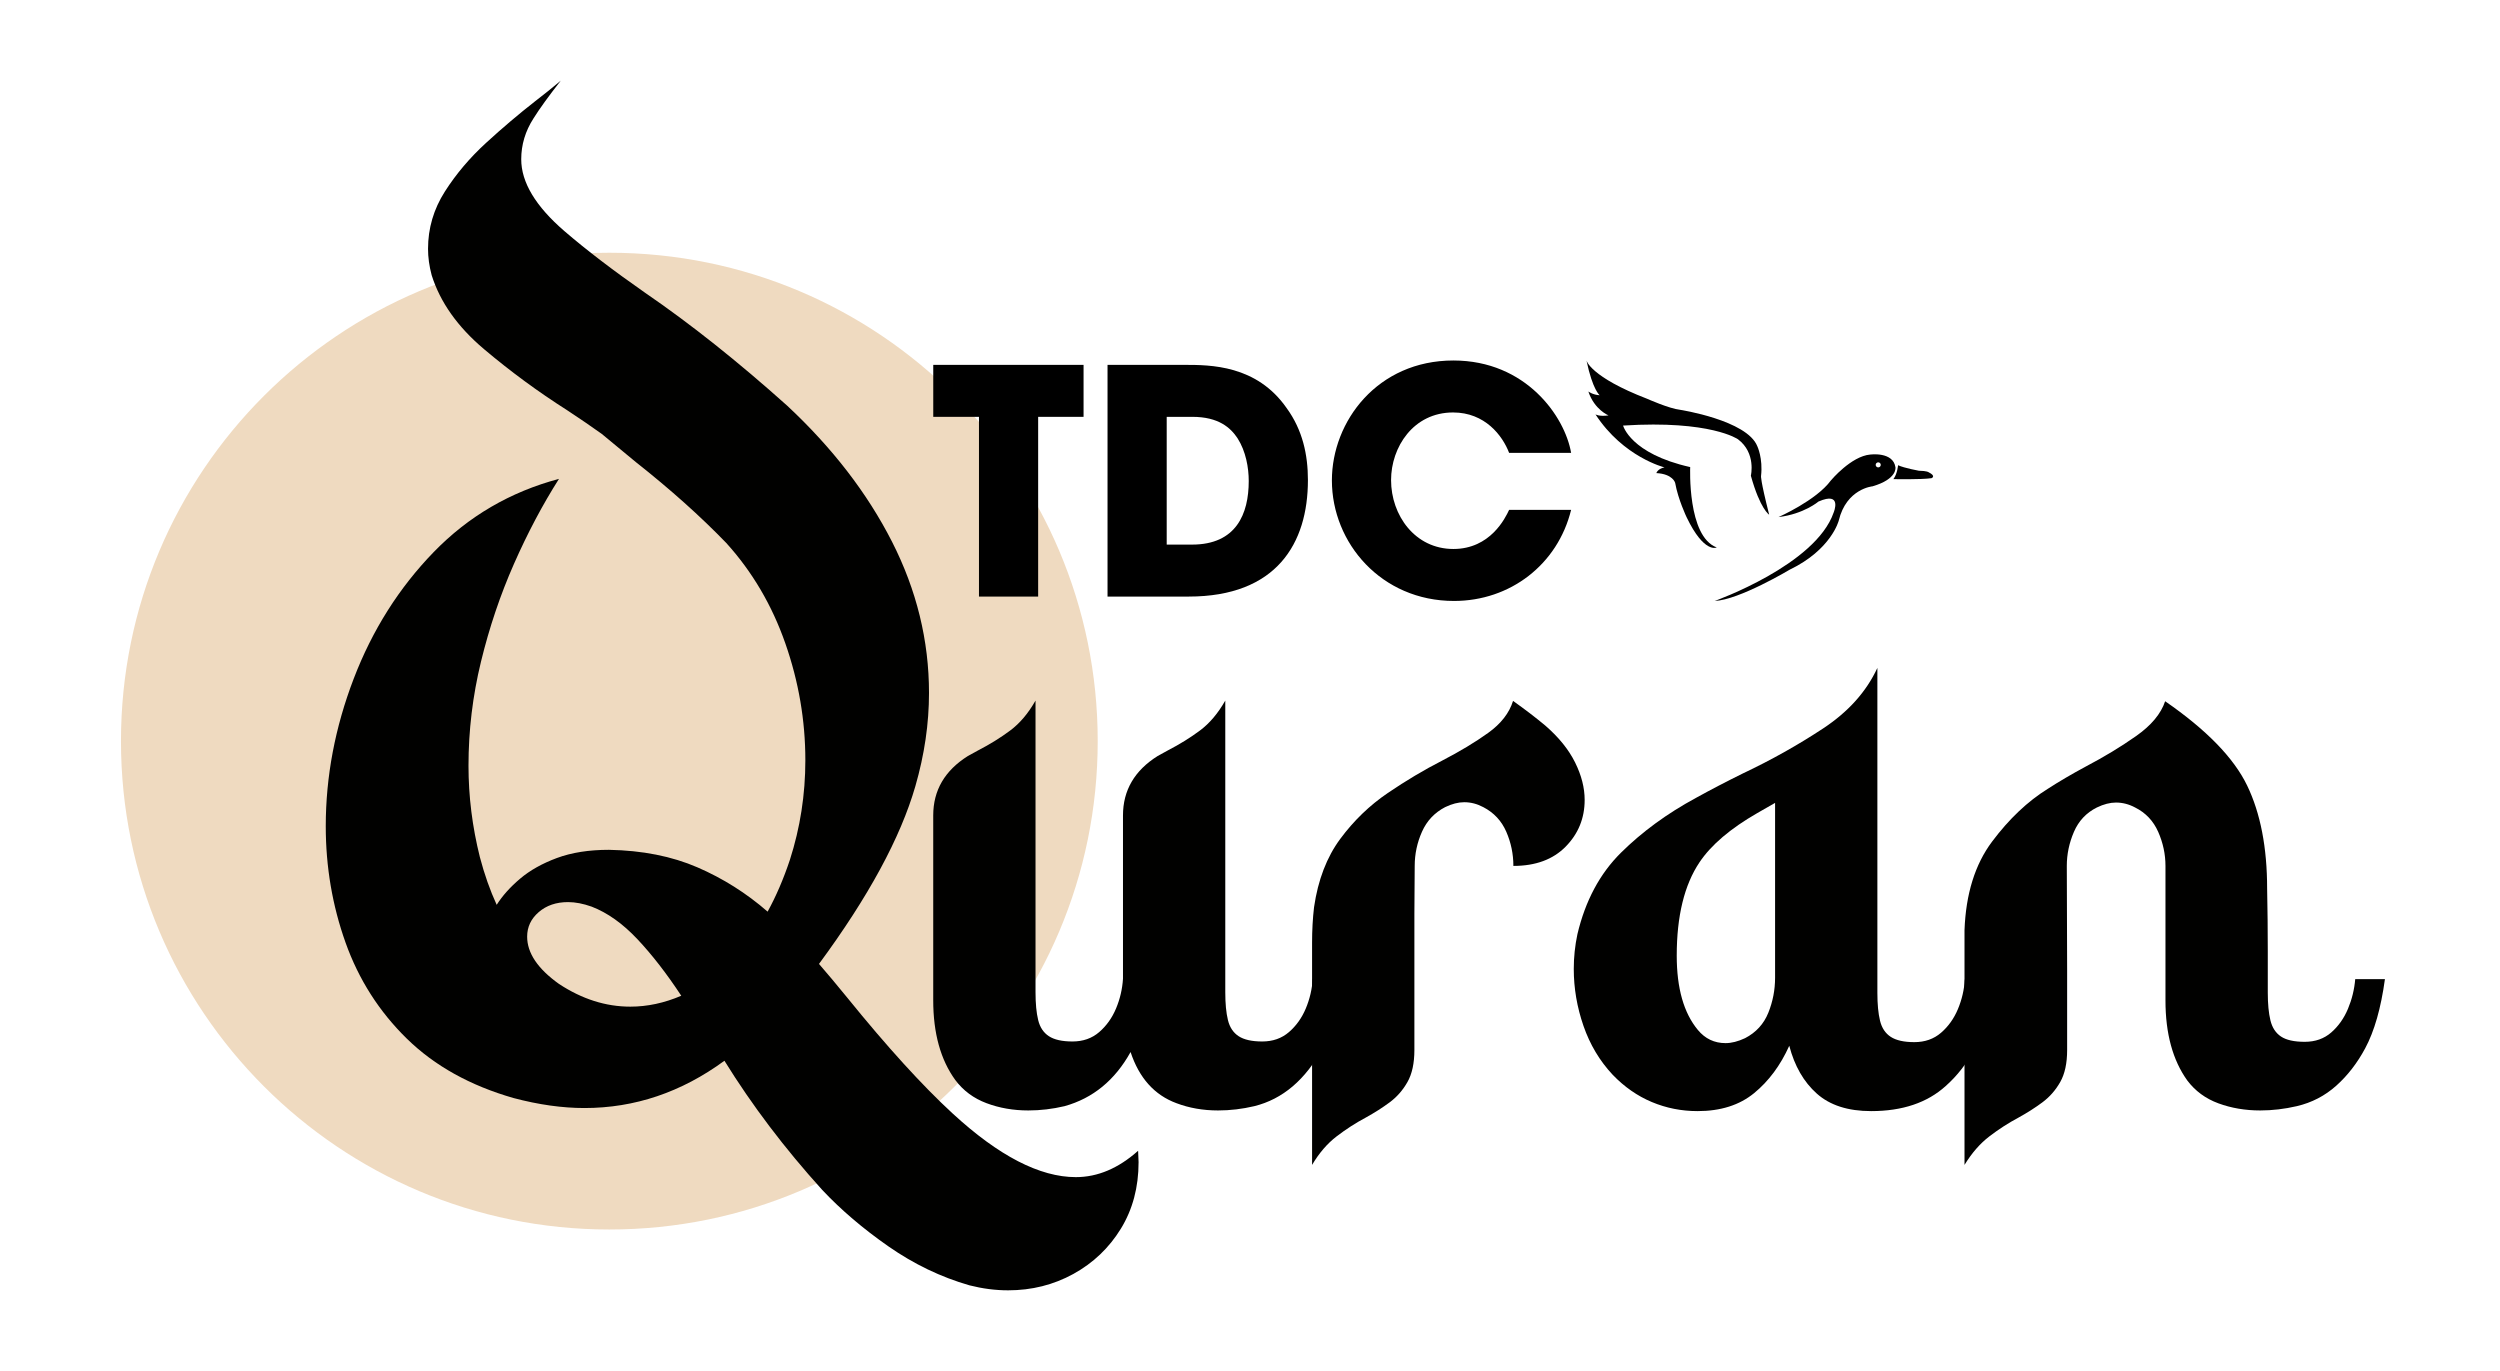 <svg width="248" height="136" viewBox="0 0 248 136" fill="none" xmlns="http://www.w3.org/2000/svg">
<path d="M108.893 73.519C108.893 100.276 87.203 121.967 60.446 121.967C33.69 121.967 12 100.276 12 73.519C12 46.763 33.69 25.072 60.446 25.072C87.203 25.072 108.893 46.763 108.893 73.519Z" fill="#EFDAC0"/>
<path d="M120.828 110.157C119.344 110.157 117.969 109.916 116.703 109.436C114.521 108.629 113.004 106.937 112.153 104.362C110.603 107.156 108.421 108.946 105.606 109.731C104.405 110.015 103.204 110.157 102.004 110.157C100.52 110.157 99.14 109.916 97.863 109.436C96.586 108.957 95.555 108.192 94.77 107.144C93.307 105.137 92.576 102.497 92.576 99.222V80.889C92.576 78.402 93.722 76.438 96.013 74.997L97.028 74.44C98.207 73.83 99.271 73.17 100.22 72.46C101.17 71.751 102.004 70.764 102.724 69.498V98.437C102.724 99.55 102.811 100.466 102.986 101.186C103.16 101.907 103.515 102.442 104.05 102.791C104.585 103.141 105.365 103.315 106.391 103.315C107.439 103.315 108.323 103.004 109.042 102.382C109.762 101.759 110.319 100.979 110.712 100.04C111.105 99.103 111.334 98.121 111.4 97.095V80.889C111.4 78.402 112.546 76.438 114.837 74.997L115.852 74.44C117.03 73.83 118.095 73.17 119.044 72.46C119.993 71.751 120.828 70.764 121.548 69.498V98.437C121.548 99.55 121.635 100.466 121.81 101.186C121.984 101.907 122.339 102.442 122.873 102.791C123.408 103.141 124.189 103.315 125.215 103.315C126.263 103.315 127.146 103.004 127.866 102.382C128.586 101.759 129.143 100.979 129.536 100.04C129.928 99.103 130.158 98.121 130.223 97.095H133.17C132.82 99.975 132.166 102.267 131.206 103.969C129.503 107.111 127.244 109.033 124.429 109.731C123.228 110.015 122.028 110.157 120.828 110.157Z" fill="#010100"/>
<path d="M140.307 104.166C140.307 105.475 140.077 106.534 139.618 107.341C139.16 108.149 138.571 108.821 137.851 109.355C137.13 109.889 136.334 110.397 135.461 110.877C134.479 111.4 133.524 112.017 132.596 112.726C131.669 113.435 130.856 114.38 130.158 115.559V93.526C130.158 92.282 130.223 91.104 130.354 89.991C130.747 87.285 131.614 85.026 132.956 83.214C134.299 81.403 135.87 79.887 137.671 78.664C139.471 77.442 141.267 76.372 143.056 75.456C144.824 74.539 146.346 73.622 147.623 72.705C148.899 71.789 149.723 70.731 150.094 69.53C151.294 70.381 152.364 71.199 153.303 71.986C154.634 73.142 155.616 74.358 156.249 75.635C156.882 76.912 157.198 78.152 157.198 79.351C157.198 81.163 156.57 82.707 155.316 83.984C154.061 85.26 152.331 85.899 150.127 85.899C150.127 84.72 149.893 83.591 149.424 82.51C148.954 81.43 148.196 80.617 147.149 80.071C146.537 79.744 145.904 79.58 145.249 79.58C144.66 79.58 144.027 79.744 143.351 80.071C142.304 80.617 141.539 81.43 141.06 82.51C140.579 83.591 140.339 84.72 140.339 85.899L140.307 90.645V104.166Z" fill="#010100"/>
<path d="M171.177 103.478C171.766 103.478 172.41 103.315 173.109 102.987C174.2 102.42 174.969 101.58 175.417 100.466C175.864 99.353 176.088 98.197 176.088 96.996V79.646L174.319 80.66C171.657 82.189 169.748 83.815 168.591 85.538C167.085 87.786 166.332 90.874 166.332 94.803C166.332 98.033 167.03 100.488 168.427 102.169C169.148 103.042 170.064 103.478 171.177 103.478ZM185.614 110.222C183.323 110.222 181.528 109.644 180.229 108.487C178.93 107.33 178.019 105.748 177.495 103.74C176.622 105.683 175.46 107.248 174.009 108.438C172.557 109.628 170.686 110.222 168.394 110.222C166.801 110.222 165.29 109.921 163.861 109.322C162.431 108.722 161.137 107.822 159.981 106.62C158.693 105.246 157.728 103.631 157.084 101.776C156.44 99.921 156.118 98.033 156.118 96.112C156.118 94.956 156.238 93.809 156.479 92.675C157.264 89.358 158.704 86.663 160.799 84.589C162.895 82.516 165.371 80.704 168.231 79.155C169.693 78.348 171.243 77.539 172.879 76.732C175.695 75.401 178.352 73.911 180.85 72.264C183.35 70.616 185.145 68.614 186.236 66.256V98.502C186.236 99.615 186.323 100.532 186.498 101.252C186.672 101.972 187.026 102.507 187.562 102.856C188.097 103.205 188.877 103.38 189.903 103.38C190.95 103.38 191.834 103.069 192.554 102.447C193.274 101.825 193.831 101.045 194.224 100.106C194.617 99.168 194.846 98.186 194.912 97.16H197.858C197.509 100.04 196.854 102.332 195.894 104.034C195.108 105.497 194.147 106.73 193.013 107.734C191.179 109.393 188.713 110.222 185.614 110.222Z" fill="#010100"/>
<path d="M205.06 104.166C205.06 105.475 204.831 106.534 204.372 107.341C203.913 108.149 203.324 108.821 202.604 109.355C201.884 109.889 201.088 110.397 200.215 110.877C199.233 111.4 198.278 112.017 197.35 112.726C196.422 113.435 195.599 114.38 194.879 115.559V92.282C195.01 88.681 195.92 85.751 197.611 83.492C199.303 81.233 201.153 79.482 203.161 78.238C204.274 77.518 205.54 76.776 206.959 76.013C208.748 75.073 210.396 74.075 211.902 73.016C213.408 71.958 214.367 70.807 214.782 69.563C218.886 72.401 221.597 75.188 222.918 77.927C224.238 80.666 224.899 84.077 224.899 88.157C224.942 90.209 224.964 92.272 224.964 94.344V98.47C224.964 99.582 225.051 100.499 225.226 101.219C225.401 101.94 225.75 102.475 226.274 102.823C226.797 103.174 227.583 103.348 228.63 103.348C229.678 103.348 230.556 103.037 231.266 102.415C231.975 101.793 232.526 101.012 232.919 100.073C233.312 99.135 233.552 98.153 233.639 97.127H236.585C236.192 100.008 235.537 102.3 234.621 104.002C233.835 105.464 232.88 106.697 231.757 107.701C230.633 108.706 229.328 109.383 227.844 109.731C226.622 110.015 225.411 110.157 224.211 110.157C222.726 110.157 221.346 109.922 220.07 109.453C218.793 108.984 217.762 108.225 216.975 107.177C215.536 105.17 214.815 102.53 214.815 99.255V85.899C214.815 84.742 214.575 83.618 214.096 82.527C213.615 81.435 212.851 80.627 211.804 80.104C211.192 79.776 210.559 79.613 209.904 79.613C209.315 79.613 208.682 79.776 208.006 80.104C206.959 80.627 206.2 81.435 205.731 82.527C205.262 83.618 205.027 84.742 205.027 85.899L205.06 96.244V104.166Z" fill="#010100"/>
<path d="M62.529 99.86C64.213 99.86 65.896 99.5 67.581 98.778C66.137 96.584 64.686 94.712 63.228 93.163C61.77 91.616 60.259 90.542 58.696 89.94C57.855 89.64 57.073 89.488 56.351 89.488C55.179 89.488 54.209 89.819 53.443 90.481C52.676 91.142 52.293 91.954 52.293 92.916C52.293 94.54 53.344 96.103 55.45 97.605C57.734 99.11 60.094 99.86 62.529 99.86ZM100.004 128C98.741 128 97.463 127.834 96.171 127.505C93.344 126.692 90.669 125.407 88.144 123.649C85.618 121.89 83.423 120.019 81.56 118.034C77.831 113.914 74.6 109.646 71.864 105.226C67.595 108.353 62.965 109.917 57.975 109.917C55.78 109.917 53.435 109.586 50.94 108.925C46.64 107.691 43.116 105.731 40.364 103.04C37.614 100.35 35.585 97.17 34.277 93.502C32.97 89.834 32.315 85.987 32.315 81.957C32.315 77.027 33.24 72.149 35.089 67.323C36.938 62.498 39.583 58.312 43.025 54.764C46.468 51.218 50.608 48.797 55.45 47.504C53.826 50.06 52.338 52.87 50.985 55.938C49.632 59.004 48.542 62.236 47.715 65.633C46.888 69.03 46.475 72.472 46.475 75.96C46.475 78.997 46.851 82.018 47.603 85.024C48.053 86.737 48.61 88.316 49.271 89.759C49.842 88.857 50.616 87.993 51.594 87.166C52.57 86.339 53.788 85.655 55.246 85.114C56.704 84.573 58.426 84.302 60.41 84.302C63.717 84.363 66.641 84.941 69.181 86.039C71.721 87.137 74.044 88.602 76.148 90.435C76.99 88.902 77.727 87.189 78.358 85.294C79.38 82.108 79.891 78.816 79.891 75.419C79.891 71.48 79.23 67.617 77.907 63.828C76.584 60.041 74.63 56.719 72.045 53.862C69.489 51.218 66.498 48.542 63.07 45.835L59.689 43.039C58.636 42.288 57.494 41.506 56.261 40.695C53.375 38.861 50.625 36.839 48.009 34.63C45.393 32.42 43.664 29.977 42.822 27.301C42.581 26.4 42.461 25.528 42.461 24.686C42.461 22.642 43.018 20.748 44.13 19.004C45.242 17.26 46.603 15.652 48.212 14.179C49.819 12.706 51.45 11.322 53.104 10.029C54.006 9.338 54.847 8.662 55.63 8C54.427 9.534 53.525 10.782 52.924 11.743C52.112 13.006 51.706 14.359 51.706 15.801C51.706 18.087 53.134 20.462 55.991 22.927C58.156 24.791 60.831 26.836 64.018 29.06C68.497 32.127 73.187 35.854 78.087 40.243C82.567 44.422 86.032 48.918 88.482 53.727C90.932 58.538 92.157 63.544 92.157 68.744C92.157 71.781 91.706 74.862 90.805 77.988C89.331 83.1 86.144 88.978 81.244 95.621C82.056 96.554 82.987 97.666 84.04 98.958C88.009 103.859 91.496 107.691 94.502 110.458C99.072 114.667 103.146 116.771 106.723 116.771C108.888 116.771 110.947 115.899 112.901 114.156L112.947 115.284C112.947 117.778 112.36 119.98 111.188 121.89C110.016 123.798 108.444 125.294 106.476 126.377C104.506 127.459 102.349 128 100.004 128Z" fill="#010100"/>
<path d="M186.32 46.366C186.181 46.366 186.068 46.254 186.068 46.114C186.068 45.976 186.181 45.864 186.32 45.864C186.459 45.864 186.572 45.976 186.572 46.114C186.572 46.254 186.459 46.366 186.32 46.366ZM188.027 46.351C187.8 44.788 185.531 45.09 185.531 45.09C183.625 45.258 181.622 47.663 181.622 47.663C180.159 49.654 176.427 51.294 176.427 51.294C178.949 50.992 180.387 49.756 180.387 49.756C182.806 48.697 181.899 50.84 181.899 50.84C180.108 56.06 170.098 59.615 170.098 59.615C172.518 59.515 177.536 56.513 177.536 56.513C181.672 54.522 182.403 51.647 182.403 51.647C183.16 48.469 185.757 48.243 185.757 48.243C188.254 47.511 188.027 46.351 188.027 46.351Z" fill="black"/>
<path d="M188.287 46.15C188.287 46.15 188.221 47.007 187.825 47.528C187.825 47.528 190.591 47.587 191.607 47.435C191.607 47.435 192.112 47.237 191.313 46.844C191.313 46.844 191.179 46.713 190.347 46.696C190.347 46.696 188.935 46.444 188.287 46.15Z" fill="black"/>
<path d="M170.299 54.307C170.299 54.307 169.064 54.963 167.311 51.307C167.311 51.307 166.466 49.541 166.176 47.902C166.176 47.902 165.962 47.02 164.31 46.931C164.31 46.931 164.436 46.502 165.117 46.364C165.117 46.364 161.044 45.36 158.271 41.106C158.271 41.106 158.64 41.342 159.565 41.207C159.565 41.207 158.17 40.652 157.564 38.836C157.564 38.836 158.001 39.173 158.691 39.207C158.691 39.207 158.001 38.719 157.379 35.76C157.379 35.76 157.733 37.374 163.398 39.56C163.398 39.56 165.583 40.535 166.66 40.652C166.66 40.652 173.3 41.678 174.326 44.267C174.326 44.267 174.897 45.46 174.695 47.226C174.695 47.226 174.612 47.545 175.502 51.058C175.502 51.058 174.612 50.521 173.686 47.192C173.686 47.192 174.225 44.939 172.409 43.577C172.409 43.577 169.719 41.661 161.011 42.216C161.011 42.216 161.734 45.007 167.668 46.335C167.668 46.335 167.366 53.219 170.299 54.307Z" fill="black"/>
<path d="M97.114 41.351H92.579V36.195H107.489V41.351H102.985V59.181H97.114V41.351Z" fill="black"/>
<path d="M115.737 54.024H118.253C122.633 54.024 123.875 50.98 123.875 47.719C123.875 46.415 123.596 44.767 122.757 43.463C122.074 42.438 120.893 41.351 118.285 41.351H115.737V54.024ZM109.867 36.195H117.477C120.055 36.195 124.652 36.195 127.634 40.481C129.218 42.655 129.746 45.11 129.746 47.625C129.746 53.9 126.64 59.18 117.911 59.18H109.867V36.195Z" fill="black"/>
<path d="M155.855 50.577C154.519 56.012 149.798 59.615 144.238 59.615C137.032 59.615 132.124 53.869 132.124 47.656C132.124 41.786 136.659 35.761 144.176 35.761C151.382 35.761 155.234 41.32 155.855 44.924H149.704C149.052 43.215 147.313 40.916 144.145 40.916C140.2 40.916 137.994 44.364 137.994 47.626C137.994 51.104 140.355 54.459 144.176 54.459C147.841 54.459 149.331 51.385 149.704 50.577H155.855Z" fill="black"/>
</svg>
